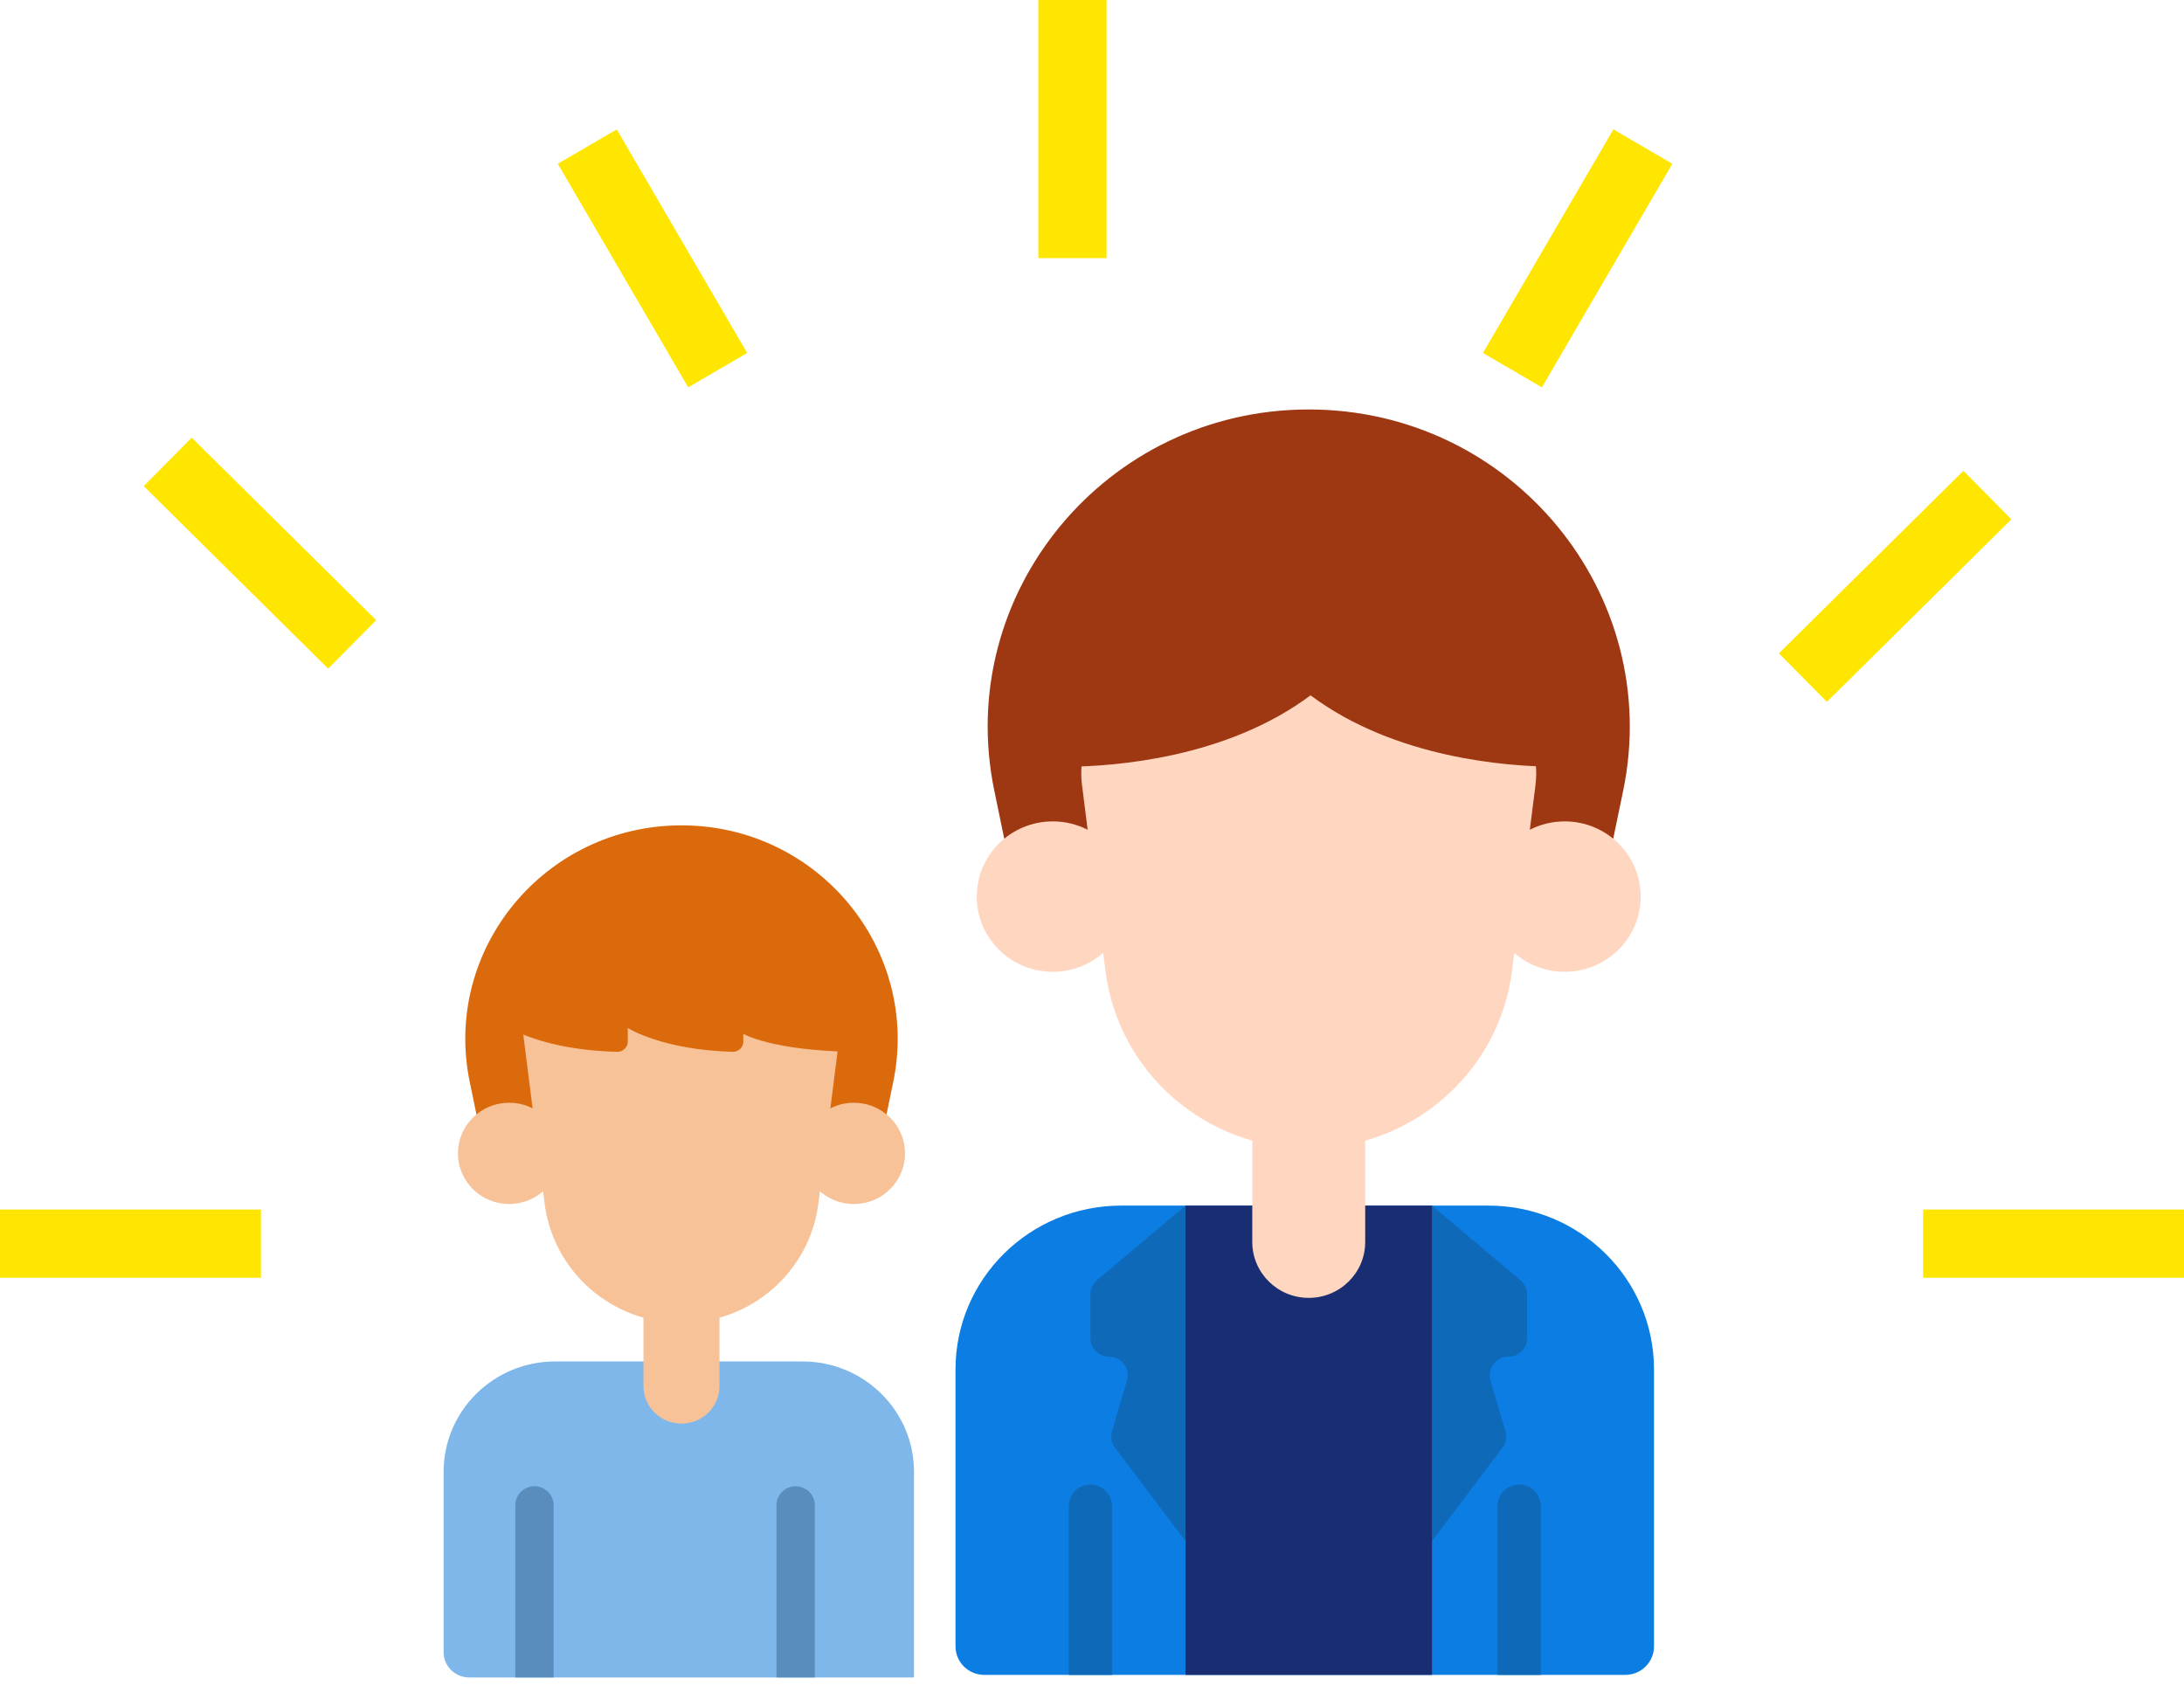 <svg width="64" height="50" viewBox="0 0 64 50" fill="none" xmlns="http://www.w3.org/2000/svg">
<path d="M26.784 43.133V49.16H13.748C13.335 49.16 13 48.829 13 48.42V43.133C13 41.347 14.463 39.899 16.268 39.899H23.516C25.32 39.899 26.784 41.347 26.784 43.133V43.133Z" fill="#7FB7EA"/>
<path d="M19.97 41.721C19.355 41.721 18.856 41.227 18.856 40.618V37.526H21.084V40.618C21.084 41.227 20.585 41.721 19.97 41.721Z" fill="#F8C298"/>
<path d="M14.077 33.214H25.864L26.175 31.713C26.98 27.827 23.98 24.188 19.971 24.188C15.961 24.188 12.961 27.827 13.766 31.713L14.077 33.214Z" fill="#DB6A0D"/>
<path d="M26.521 33.801C26.521 34.621 25.85 35.286 25.021 35.286C24.193 35.286 23.521 34.621 23.521 33.801C23.521 33.676 23.537 33.554 23.567 33.438C23.731 32.795 24.32 32.317 25.021 32.317C25.732 32.317 26.328 32.807 26.482 33.464C26.508 33.572 26.521 33.685 26.521 33.801Z" fill="#F8C298"/>
<path d="M16.419 33.801C16.419 34.621 15.748 35.285 14.92 35.285C14.091 35.285 13.42 34.621 13.42 33.801C13.42 32.982 14.091 32.317 14.92 32.317C15.748 32.317 16.419 32.982 16.419 33.801Z" fill="#F8C298"/>
<path d="M15.25 29.65L15.959 35.268C16.212 37.27 17.932 38.772 19.971 38.772C22.009 38.772 23.729 37.27 23.982 35.268L24.179 33.71L24.691 29.65H15.25Z" fill="#F8C298"/>
<path d="M16.224 44.112V49.161H15.101V44.112C15.101 43.806 15.352 43.557 15.662 43.557C15.972 43.557 16.224 43.806 16.224 44.112V44.112Z" fill="#588DBE"/>
<path d="M23.877 44.112V49.161H22.755V44.112C22.755 43.806 23.005 43.557 23.316 43.557C23.625 43.557 23.877 43.806 23.877 44.112V44.112Z" fill="#588DBE"/>
<path d="M14.368 29.766C14.368 29.766 15.374 30.754 18.084 30.825C18.256 30.83 18.396 30.694 18.396 30.524V30.126C18.396 30.126 19.382 30.766 21.469 30.825C21.641 30.83 21.782 30.693 21.782 30.524V30.298C21.782 30.298 22.594 30.788 25.027 30.827C25.197 30.83 25.336 30.694 25.336 30.526V29.061C25.336 28.87 25.179 28.714 24.985 28.714H15.431C14.844 28.714 14.368 29.185 14.368 29.766Z" fill="#DB6A0D"/>
<path d="M48.469 40.135V48.25C48.469 48.711 48.092 49.085 47.626 49.085H28.844C28.378 49.085 28 48.711 28 48.25V40.135C28 37.482 30.173 35.332 32.853 35.332H43.617C46.297 35.332 48.469 37.482 48.469 40.135V40.135Z" fill="#0B7DE3"/>
<path d="M31.954 37.931V39.218C31.954 39.517 32.198 39.76 32.5 39.76C32.865 39.76 33.127 40.105 33.026 40.452L32.586 41.95C32.538 42.113 32.57 42.289 32.673 42.424L34.74 45.166V35.332L32.146 37.519C32.024 37.622 31.954 37.773 31.954 37.931V37.931Z" fill="#0F69B9"/>
<path d="M44.749 37.931V39.218C44.749 39.517 44.505 39.76 44.203 39.76C43.838 39.76 43.576 40.105 43.677 40.452L44.117 41.95C44.165 42.113 44.133 42.289 44.03 42.424L41.962 45.166V35.332L44.557 37.519C44.679 37.622 44.749 37.773 44.749 37.931V37.931Z" fill="#0F69B9"/>
<path d="M34.74 35.332H41.962V49.085H34.74V35.332Z" fill="#192E72"/>
<path d="M38.352 38.036C37.438 38.036 36.697 37.303 36.697 36.399V31.807H40.006V36.399C40.006 37.303 39.265 38.036 38.352 38.036Z" fill="#FFD6C0"/>
<path d="M29.599 25.404H47.103L47.565 23.176C48.76 17.405 44.304 12 38.351 12C32.397 12 27.942 17.405 29.138 23.176L29.599 25.404Z" fill="#9E3813"/>
<path d="M48.079 26.276C48.079 27.494 47.082 28.48 45.852 28.48C44.622 28.48 43.624 27.494 43.624 26.276C43.624 25.059 44.622 24.072 45.852 24.072C47.082 24.072 48.079 25.059 48.079 26.276Z" fill="#FFD6C0"/>
<path d="M33.077 26.276C33.077 27.494 32.08 28.48 30.85 28.48C29.62 28.48 28.623 27.494 28.623 26.276C28.623 25.059 29.62 24.072 30.85 24.072C32.08 24.072 33.077 25.059 33.077 26.276Z" fill="#FFD6C0"/>
<path d="M31.707 23.006L32.395 28.454C32.77 31.427 35.324 33.658 38.351 33.658C41.379 33.658 43.933 31.427 44.308 28.454L44.996 23.006C45.202 21.377 43.918 19.939 42.259 19.939H34.444C32.785 19.939 31.501 21.377 31.707 23.006V23.006Z" fill="#FFD6C0"/>
<path d="M32.586 44.133V49.085H31.321V44.133C31.321 43.787 31.604 43.507 31.953 43.507C32.303 43.507 32.586 43.787 32.586 44.133Z" fill="#0F69B9"/>
<path d="M45.149 44.133V49.085H43.883V44.133C43.883 43.787 44.167 43.507 44.516 43.507C44.866 43.507 45.149 43.787 45.149 44.133Z" fill="#0F69B9"/>
<path d="M30.77 19.006V21.956C30.77 22.242 31.005 22.472 31.294 22.47C32.652 22.458 35.932 22.224 38.404 20.378C40.877 22.224 44.157 22.458 45.516 22.47C45.804 22.472 46.039 22.242 46.039 21.956V19.006H30.77Z" fill="#9E3813"/>
<path d="M4.915 13.536L10.321 18.885" stroke="#FFE600" stroke-width="2"/>
<path d="M58.239 14.508L52.832 19.858" stroke="#FFE600" stroke-width="2"/>
<path d="M64 36.447H56.355" stroke="#FFE600" stroke-width="2"/>
<path d="M7.646 36.447H0" stroke="#FFE600" stroke-width="2"/>
<path d="M31.427 0V7.565" stroke="#FFE600" stroke-width="2"/>
<path d="M48.143 4.296L44.32 10.848" stroke="#FFE600" stroke-width="2"/>
<path d="M17.209 4.296L21.031 10.848" stroke="#FFE600" stroke-width="2"/>
</svg>
